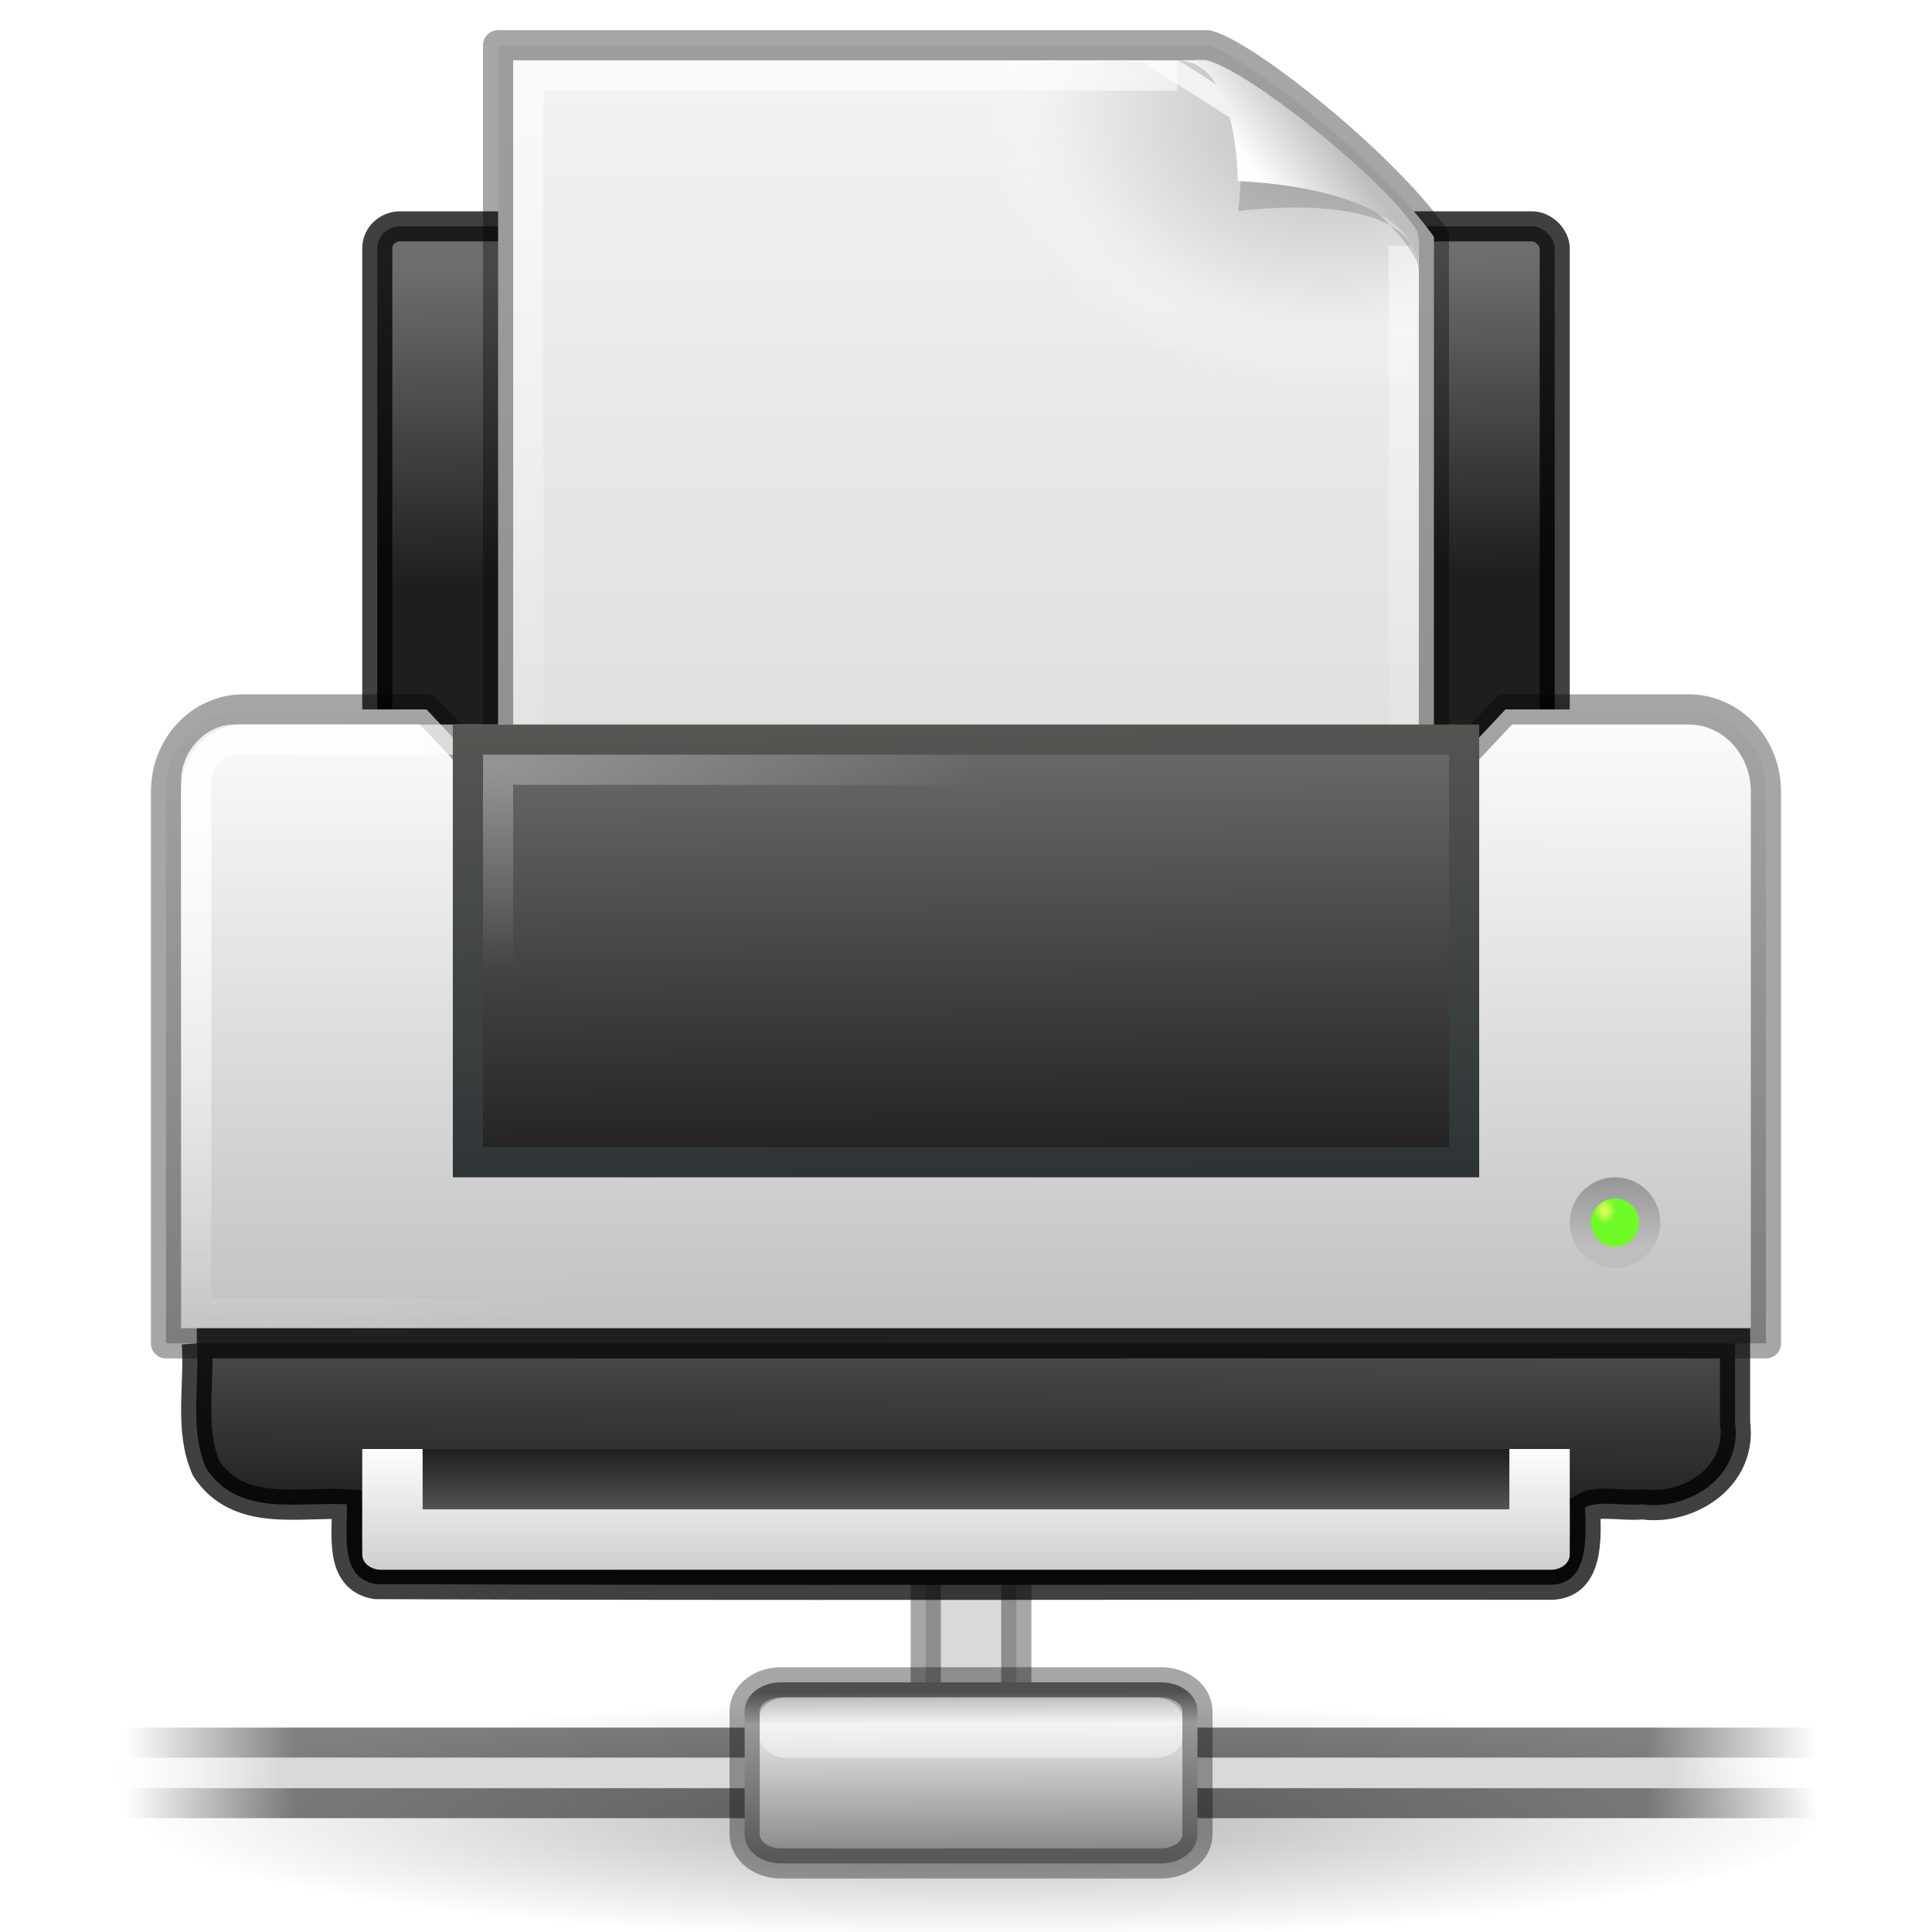 <?xml version="1.0" encoding="UTF-8" standalone="no"?>
<svg
   version="1.0"
   width="64"
   height="64"
   id="svg11300"
   sodipodi:docname="printer-network.svg"
   inkscape:version="1.2.2 (b0a8486541, 2022-12-01)"
   xmlns:inkscape="http://www.inkscape.org/namespaces/inkscape"
   xmlns:sodipodi="http://sodipodi.sourceforge.net/DTD/sodipodi-0.dtd"
   xmlns:xlink="http://www.w3.org/1999/xlink"
   xmlns="http://www.w3.org/2000/svg"
   xmlns:svg="http://www.w3.org/2000/svg"
   xmlns:rdf="http://www.w3.org/1999/02/22-rdf-syntax-ns#"
   xmlns:cc="http://creativecommons.org/ns#"
   xmlns:dc="http://purl.org/dc/elements/1.1/">
  <sodipodi:namedview
     id="namedview111"
     pagecolor="#ffffff"
     bordercolor="#666666"
     borderopacity="1.0"
     inkscape:pageshadow="2"
     inkscape:pageopacity="0.0"
     inkscape:pagecheckerboard="0"
     showgrid="false"
     inkscape:zoom="10.65625"
     inkscape:cx="39.131965"
     inkscape:cy="58.979472"
     inkscape:window-width="1155"
     inkscape:window-height="1005"
     inkscape:window-x="0"
     inkscape:window-y="0"
     inkscape:window-maximized="0"
     inkscape:current-layer="g3331"
     inkscape:showpageshadow="2"
     inkscape:deskcolor="#d1d1d1" />
  <defs
     id="defs3">
    <linearGradient
       id="linearGradient59327">
      <stop
         offset="0"
         style="stop-color:#000000;stop-opacity:0;"
         id="stop59319" />
      <stop
         offset="0.1"
         style="stop-color:#000000;stop-opacity:0.5;"
         id="stop59321" />
      <stop
         offset="0.9"
         style="stop-color:#000000;stop-opacity:0.5;"
         id="stop59323" />
      <stop
         offset="1"
         style="stop-color:#000000;stop-opacity:0;"
         id="stop59325" />
    </linearGradient>
    <linearGradient
       id="linearGradient6393">
      <stop
         id="stop6395"
         style="stop-color:#f7fc66;stop-opacity:1"
         offset="0" />
      <stop
         id="stop6397"
         style="stop-color:#6efb27;stop-opacity:1"
         offset="1" />
    </linearGradient>
    <linearGradient
       id="linearGradient6842">
      <stop
         id="stop6844"
         style="stop-color:#ffffff;stop-opacity:1"
         offset="0" />
      <stop
         id="stop6846"
         style="stop-color:#ffffff;stop-opacity:0"
         offset="1" />
    </linearGradient>
    <linearGradient
       id="linearGradient6828">
      <stop
         id="stop6830"
         style="stop-color:#6e6e6e;stop-opacity:1"
         offset="0" />
      <stop
         id="stop6832"
         style="stop-color:#1e1e1e;stop-opacity:1"
         offset="1" />
    </linearGradient>
    <linearGradient
       id="linearGradient2463">
      <stop
         id="stop2465"
         style="stop-color:#ffffff;stop-opacity:1"
         offset="0" />
      <stop
         id="stop2467"
         style="stop-color:#ffffff;stop-opacity:0"
         offset="1" />
    </linearGradient>
    <linearGradient
       id="linearGradient2366">
      <stop
         id="stop2368"
         style="stop-color:#2e3436;stop-opacity:1"
         offset="0" />
      <stop
         id="stop2370"
         style="stop-color:#555753;stop-opacity:1"
         offset="1" />
    </linearGradient>
    <linearGradient
       id="linearGradient8589">
      <stop
         id="stop8591"
         style="stop-color:#fefefe;stop-opacity:1"
         offset="0" />
      <stop
         id="stop8593"
         style="stop-color:#bebebe;stop-opacity:1"
         offset="1" />
    </linearGradient>
    <linearGradient
       id="linearGradient3600">
      <stop
         id="stop3602"
         style="stop-color:#f4f4f4;stop-opacity:1"
         offset="0" />
      <stop
         id="stop3604"
         style="stop-color:#dbdbdb;stop-opacity:1"
         offset="1" />
    </linearGradient>
    <linearGradient
       id="linearGradient3104">
      <stop
         id="stop3106"
         style="stop-color:#969696;stop-opacity:1"
         offset="0" />
      <stop
         id="stop3108"
         style="stop-color:#bebebe;stop-opacity:1"
         offset="1" />
    </linearGradient>
    <linearGradient
       x1="24.875"
       y1="41"
       x2="24.875"
       y2="38"
       id="linearGradient2444"
       xlink:href="#linearGradient6828"
       gradientUnits="userSpaceOnUse"
       gradientTransform="matrix(1.286,0,0,1,1.143,10)" />
    <linearGradient
       x1="21.062"
       y1="38"
       x2="21.062"
       y2="43.38"
       id="linearGradient2447"
       xlink:href="#linearGradient8589"
       gradientUnits="userSpaceOnUse"
       gradientTransform="matrix(1.25,0,0,1,2,10)" />
    <radialGradient
       cx="11.537"
       cy="15.28"
       r="13"
       fx="11.537"
       fy="15.28"
       id="radialGradient2456"
       xlink:href="#linearGradient2463"
       gradientUnits="userSpaceOnUse"
       gradientTransform="matrix(1.24,0,0,0.513,2.24,17.654)" />
    <linearGradient
       x1="7.517"
       y1="31.156"
       x2="7.455"
       y2="40.875"
       id="linearGradient2459"
       xlink:href="#linearGradient6828"
       gradientUnits="userSpaceOnUse"
       gradientTransform="matrix(1.206,0,0,1.066,3.048,6.651)" />
    <linearGradient
       x1="21.919"
       y1="21"
       x2="22.008"
       y2="33"
       id="linearGradient2464"
       xlink:href="#linearGradient6828"
       gradientUnits="userSpaceOnUse"
       gradientTransform="matrix(1.222,0,0,1.273,2.667,-2.864)" />
    <linearGradient
       x1="15.601"
       y1="33"
       x2="15.335"
       y2="21"
       id="linearGradient2466"
       xlink:href="#linearGradient2366"
       gradientUnits="userSpaceOnUse"
       gradientTransform="matrix(1.222,0,0,1.273,2.667,-2.864)" />
    <radialGradient
       cx="3.759"
       cy="11.918"
       r="21"
       fx="3.759"
       fy="11.918"
       id="radialGradient2478"
       xlink:href="#linearGradient6842"
       gradientUnits="userSpaceOnUse"
       gradientTransform="matrix(1.244,0.025,-0.016,0.913,2.334,14.985)" />
    <linearGradient
       x1="11.519"
       y1="20"
       x2="11.506"
       y2="37"
       id="linearGradient2481"
       xlink:href="#linearGradient8589"
       gradientUnits="userSpaceOnUse"
       gradientTransform="matrix(1.233,0,0,1.312,2.419,-3.406)" />
    <linearGradient
       x1="21.586"
       y1="9.552"
       x2="21.687"
       y2="18.92"
       id="linearGradient2486"
       xlink:href="#linearGradient6828"
       gradientUnits="userSpaceOnUse"
       gradientTransform="matrix(1.182,0,0,1.128,3.633,-2.094)" />
    <filter
       x="-0.148"
       y="-0.164"
       width="1.297"
       height="1.329"
       color-interpolation-filters="sRGB"
       id="filter3212">
      <feGaussianBlur
         stdDeviation="0.774"
         id="feGaussianBlur3214" />
    </filter>
    <linearGradient
       id="linearGradient3211">
      <stop
         id="stop3213"
         style="stop-color:#ffffff;stop-opacity:1"
         offset="0" />
      <stop
         id="stop3215"
         style="stop-color:#ffffff;stop-opacity:0"
         offset="1" />
    </linearGradient>
    <radialGradient
       cx="102"
       cy="112.305"
       r="139.559"
       id="XMLID_8_"
       gradientUnits="userSpaceOnUse">
      <stop
         id="stop41"
         style="stop-color:#b7b8b9;stop-opacity:1"
         offset="0" />
      <stop
         id="stop47"
         style="stop-color:#ececec;stop-opacity:1"
         offset="0.189" />
      <stop
         id="stop49"
         style="stop-color:#fafafa;stop-opacity:0"
         offset="0.257" />
      <stop
         id="stop51"
         style="stop-color:#ffffff;stop-opacity:0"
         offset="0.301" />
      <stop
         id="stop53"
         style="stop-color:#fafafa;stop-opacity:0"
         offset="0.531" />
      <stop
         id="stop55"
         style="stop-color:#ebecec;stop-opacity:0"
         offset="0.845" />
      <stop
         id="stop57"
         style="stop-color:#e1e2e3;stop-opacity:0"
         offset="1" />
    </radialGradient>
    <linearGradient
       xlink:href="#linearGradient3104"
       id="linearGradient3080"
       gradientUnits="userSpaceOnUse"
       gradientTransform="matrix(0.563,0,0,0.643,30.433,30.727)"
       x1="39.948"
       y1="28.417"
       x2="39.931"
       y2="31.987" />
    <radialGradient
       xlink:href="#linearGradient6393"
       id="radialGradient3082"
       gradientUnits="userSpaceOnUse"
       gradientTransform="matrix(0.959,-0.1,0.114,1.092,11.119,19.721)"
       cx="40.092"
       cy="31.497"
       fx="40.092"
       fy="31.497"
       r="0.389" />
    <linearGradient
       xlink:href="#linearGradient8589"
       id="linearGradient3085"
       gradientUnits="userSpaceOnUse"
       gradientTransform="matrix(0.637,0,0,0.645,20.83,0.745)"
       x1="32.892"
       y1="8.059"
       x2="36.358"
       y2="5.457" />
    <linearGradient
       xlink:href="#linearGradient3211"
       id="linearGradient3089"
       gradientUnits="userSpaceOnUse"
       gradientTransform="matrix(0.879,0,0,0.628,10.909,0.93)"
       x1="24"
       y1="2"
       x2="24"
       y2="46.017" />
    <radialGradient
       xlink:href="#XMLID_8_"
       id="radialGradient3092"
       gradientUnits="userSpaceOnUse"
       gradientTransform="matrix(0.319,0,0,-0.254,11.574,32.289)"
       cx="102"
       cy="112.305"
       r="139.559" />
    <linearGradient
       xlink:href="#linearGradient3600"
       id="linearGradient3095"
       gradientUnits="userSpaceOnUse"
       gradientTransform="matrix(0.886,0,0,0.63,10.743,-0.09)"
       x1="25.132"
       y1="0.985"
       x2="25.132"
       y2="47.013" />
    <linearGradient
       id="linearGradient9347">
      <stop
         offset="0"
         style="stop-color:#7a7a7a;stop-opacity:1"
         id="stop9349" />
      <stop
         offset="0.198"
         style="stop-color:#ebebeb;stop-opacity:1"
         id="stop9351" />
      <stop
         offset="0.599"
         style="stop-color:#b9b9b9;stop-opacity:1"
         id="stop9353" />
      <stop
         offset="1"
         style="stop-color:#878787;stop-opacity:1"
         id="stop9355" />
    </linearGradient>
    <linearGradient
       id="linearGradient178-9">
      <stop
         offset="0"
         style="stop-color:#ffffff;stop-opacity:0"
         id="stop179-9" />
      <stop
         offset="0.108"
         style="stop-color:#d9d9d9;stop-opacity:1"
         id="stop180-2" />
      <stop
         offset="0.921"
         style="stop-color:#d9d9d9;stop-opacity:1"
         id="stop181-7" />
      <stop
         offset="1"
         style="stop-color:#ffffff;stop-opacity:0"
         id="stop182-0" />
    </linearGradient>
    <linearGradient
       id="linearGradient10997">
      <stop
         offset="0"
         style="stop-color:#000000;stop-opacity:1"
         id="stop10999" />
      <stop
         offset="1"
         style="stop-color:#000000;stop-opacity:0"
         id="stop11001" />
    </linearGradient>
    <radialGradient
       xlink:href="#linearGradient10997"
       id="radialGradient3340"
       gradientUnits="userSpaceOnUse"
       gradientTransform="matrix(1.358,0,0,0.194,-1444.626,-72.334)"
       cx="1120.375"
       cy="394.781"
       fx="1120.375"
       fy="394.781"
       r="20.625" />
    <linearGradient
       xlink:href="#linearGradient59327"
       id="linearGradient3342"
       gradientUnits="userSpaceOnUse"
       gradientTransform="matrix(12.518,0,0,0.224,40.706,-79.556)"
       x1="0.612"
       y1="372.578"
       x2="5.086"
       y2="372.578" />
    <linearGradient
       xlink:href="#linearGradient59327"
       id="linearGradient3344"
       gradientUnits="userSpaceOnUse"
       gradientTransform="matrix(12.518,0,0,0.224,40.706,-73.636)"
       x1="0.612"
       y1="372.578"
       x2="5.086"
       y2="372.578" />
    <linearGradient
       xlink:href="#linearGradient178-9"
       id="linearGradient3346"
       gradientUnits="userSpaceOnUse"
       gradientTransform="matrix(4.149,0,0,0.091,40.463,-8.021)"
       x1="1.642"
       y1="117.827"
       x2="15.343"
       y2="117.827" />
    <linearGradient
       xlink:href="#linearGradient9347"
       id="linearGradient3348"
       gradientUnits="userSpaceOnUse"
       gradientTransform="matrix(0.844,0,0,0.697,56.6,-26.649)"
       x1="23.1"
       y1="38.297"
       x2="23.144"
       y2="46.038" />
  </defs>
  <rect
     width="39.004"
     height="22.004"
     rx="0.758"
     ry="0.724"
     x="12.498"
     y="7.498"
     id="rect2315"
     style="fill:url(#linearGradient2486);fill-opacity:1;stroke:#000000;stroke-width:0.996;stroke-linecap:round;stroke-linejoin:round;stroke-miterlimit:4;stroke-opacity:0.75;stroke-dasharray:none;display:inline" />
  <path
     style="fill:url(#linearGradient3095);fill-opacity:1;stroke:#000000;stroke-width:1;stroke-linecap:butt;stroke-linejoin:round;stroke-miterlimit:4;stroke-opacity:0.35;stroke-dasharray:none;stroke-dashoffset:0;display:inline"
     id="path4160"
     d="m 16.5,1.5 c 7.104,0 16.396,0 23.5,0 1.246,0.313 5.752,3.876 7.5,6.344 0,7.552 0,15.104 0,22.656 -10.333,0 -20.667,0 -31,0 0,-9.667 0,-19.333 0,-29 z" />
  <path
     style="fill:url(#radialGradient3092);fill-opacity:1"
     id="path4191"
     d="m 17.319,30 c -0.176,0 -0.319,-0.114 -0.319,-0.254 l 0,-27.464 c 0,-0.14 0.143,-0.254 0.319,-0.254 6.603,0.07 13.92,-0.105 20.514,0.018 l 9.073,5.77 0.093,21.931 C 47,29.886 46.857,30 46.681,30 l -29.362,0 z" />
  <path
     style="opacity:0.6;fill:none;stroke:url(#linearGradient3089);stroke-width:1;stroke-linecap:butt;stroke-linejoin:miter;stroke-miterlimit:4;stroke-opacity:1;stroke-dasharray:none;stroke-dashoffset:0;display:inline"
     id="path2435"
     d="m 46.5,8.139 c 0,7.031 0,14.33 0,21.361 -9.667,0 -19.333,0 -29,0 0,-9 0,-18 0,-27 6.645,0 14.855,0 21.5,0" />
  <path
     style="opacity:0.4;fill:#000000;fill-opacity:1;fill-rule:evenodd;stroke:none;display:inline;filter:url(#filter3212)"
     id="path2600"
     transform="matrix(0.639,0,0,0.619,20.725,1.429)"
     d="m 28.617,0.921 c 4.283,0 3.132,8.073 3.132,8.073 0,0 9.379,-1.392 9.379,3.229 0,-2.61 -11.302,-10.729 -12.511,-11.302 z" />
  <path
     style="fill:url(#linearGradient3085);fill-opacity:1;fill-rule:evenodd;stroke:none;display:inline"
     id="path4474"
     d="m 39,2 c 2.035,0 2,4 2,4 0,0 5.989,0.138 5.989,3 0,-0.697 0.055,-1.197 -0.085,-1.414 C 45.896,6.022 41.572,2.46 40,2 c -0.118,-0.034 -0.408,-4e-6 -1,0 z" />
  <path
     d="m 8.062,23.5 6.065,0 1.233,1.312 33.279,0 1.233,-1.312 6.065,0 c 1.42,0 2.562,1.217 2.562,2.729 l 0,18.271 -53,0 0,-18.271 C 5.5,24.717 6.643,23.5 8.062,23.5 l 0,0 z"
     id="rect2313"
     style="fill:url(#linearGradient2481);fill-opacity:1;stroke:#000000;stroke-width:1;stroke-linecap:round;stroke-linejoin:round;stroke-miterlimit:4;stroke-opacity:0.35" />
  <path
     d="m 7.744,24.5 48.512,0 c 0.645,0 1.244,0.653 1.244,1.357 l 0,17.643 -51,0 0,-17.643 c 0,-0.704 0.599,-1.357 1.244,-1.357 l 0,0 z"
     id="rect2374"
     style="opacity:0.9;fill:none;stroke:url(#radialGradient2478);stroke-width:1;stroke-linecap:round;stroke-linejoin:miter;stroke-miterlimit:4;stroke-opacity:1;display:inline" />
  <rect
     width="33"
     height="14"
     x="15.5"
     y="24.5"
     id="rect2319"
     style="fill:url(#linearGradient2464);fill-opacity:1;stroke:url(#linearGradient2466);stroke-width:1;stroke-linecap:round;stroke-linejoin:miter;stroke-miterlimit:4;stroke-opacity:1;stroke-dasharray:none" />
  <g
     id="g3331"
     transform="translate(-44.201,56)">
    <rect
       style="fill:#d9d9d9;fill-opacity:1;stroke:#000000;stroke-width:1;stroke-miterlimit:4;stroke-opacity:0.35;stroke-dasharray:none"
       id="rect8955"
       y="-6.271"
       x="74.868"
       height="8"
       width="3" />
    <path
       style="opacity:0.3;fill:url(#radialGradient3340);fill-opacity:1;fill-rule:evenodd;stroke:none;display:inline;enable-background:new"
       id="path6774"
       d="m 104.368,4.229 c 0,2.209 -12.536,4 -28,4 -15.464,0 -28,-1.791 -28,-4 0,-2.209 12.536,-4 28,-4 15.464,0 28,1.791 28,4 z" />
    <rect
       style="opacity:1;fill:url(#linearGradient3342);fill-opacity:1;fill-rule:nonzero;stroke:none;stroke-width:1;marker:none;visibility:visible;display:block;overflow:visible"
       id="rect8601"
       y="3.229"
       x="48.368"
       height="1"
       width="56" />
    <rect
       style="opacity:1;fill:url(#linearGradient3344);fill-opacity:1;fill-rule:nonzero;stroke:none;stroke-width:1;marker:none;visibility:visible;display:block;overflow:visible"
       id="rect8603"
       y="1.229"
       x="48.368"
       height="1"
       width="56" />
    <rect
       style="fill:url(#linearGradient3346);fill-opacity:1;fill-rule:nonzero;stroke:none;stroke-width:1;marker:none;visibility:visible;display:block;overflow:visible"
       id="rect8605"
       y="2.229"
       x="48.035"
       height="1"
       width="55.333" />
    <path
       style="fill:url(#linearGradient3348);fill-opacity:1;fill-rule:nonzero;stroke:#000000;stroke-width:1;stroke-linecap:butt;stroke-linejoin:miter;stroke-miterlimit:4;stroke-opacity:0.35;stroke-dasharray:none;stroke-dashoffset:0;marker:none;visibility:visible;display:block;overflow:visible;enable-background:new"
       id="path8607"
       d="m 73.805,-0.271 -3.731,0 c -0.672,0 -1.206,0.427 -1.206,0.964 l 0,4.071 c 0,0.537 0.534,0.965 1.206,0.965 l 12.588,0 c 0.672,0 1.206,-0.427 1.206,-0.965 l 0,-4.071 c 0,-0.537 -0.534,-0.964 -1.206,-0.964 l -3.255,0 -5.602,0 z" />
    <rect
       style="opacity:0.6;fill:#ffffff;fill-opacity:0.72;fill-rule:nonzero;stroke:none;stroke-width:1.14;marker:none;visibility:visible;display:block;overflow:visible;enable-background:new"
       id="rect8615"
       y="0.229"
       x="69.368"
       ry="0.667"
       rx="0.875"
       height="2"
       width="14" />
  </g>
  <path
     d="m 6.52,44.5 c 0.1,1.381 -0.258,2.868 0.315,4.148 1.075,1.624 3.07,1.09 4.656,1.183 0.029,0.959 -0.265,2.439 0.96,2.643 12.948,0.052 25.9,0.007 38.85,0.022 1.336,0.042 1.247,-1.549 1.204,-2.558 0.436,-0.249 1.302,-0.037 1.905,-0.107 1.491,0.217 3.315,-0.879 3.066,-2.703 0,-0.876 0,-1.752 0,-2.628 -16.986,0 -33.971,0 -50.957,0 l 0,9e-6 z"
     id="rect6333"
     style="fill:url(#linearGradient2459);fill-opacity:1;stroke:#000000;stroke-width:1;stroke-linecap:square;stroke-linejoin:miter;stroke-miterlimit:4;stroke-opacity:0.75;stroke-dasharray:none" />
  <rect
     width="31"
     height="12"
     x="16.5"
     y="25.5"
     id="rect2459"
     style="opacity:0.3;fill:none;stroke:url(#radialGradient2456);stroke-width:1;stroke-linecap:round;stroke-linejoin:miter;stroke-miterlimit:4;stroke-opacity:1;stroke-dasharray:none;display:inline" />
  <g
     id="g3076"
     transform="translate(0,-10)">
    <path
       style="fill:none;stroke:url(#linearGradient3080);stroke-width:0.75;stroke-linecap:round;stroke-linejoin:round;stroke-miterlimit:4;stroke-opacity:1;stroke-dasharray:none"
       id="path2726"
       d="m 54.625,50.5 c 0,0.621 -0.504,1.125 -1.125,1.125 -0.621,0 -1.125,-0.504 -1.125,-1.125 0,-0.621 0.504,-1.125 1.125,-1.125 0.621,0 1.125,0.504 1.125,1.125 z" />
    <path
       style="fill:url(#radialGradient3082);fill-opacity:1;stroke:none"
       id="path2764"
       d="m 54.3,50.5 c 3.88e-4,0.442 -0.358,0.801 -0.8,0.801 -0.442,0 -0.8,-0.359 -0.8,-0.801 -3.88e-4,-0.442 0.358,-0.801 0.8,-0.801 0.442,0 0.8,0.359 0.8,0.801 l 0,0 z" />
  </g>
  <path
     d="m 52,48 0,3.5 c 0,0.277 -0.279,0.5 -0.625,0.5 l -38.75,0 C 12.279,52 12,51.777 12,51.5 l 0,-3.5 40,0 z"
     id="rect6331"
     style="fill:url(#linearGradient2447);fill-opacity:1;stroke:none" />
  <rect
     width="36"
     height="2"
     x="14"
     y="48"
     id="rect6329"
     style="fill:url(#linearGradient2444);fill-opacity:1;stroke:none" />
</svg>
